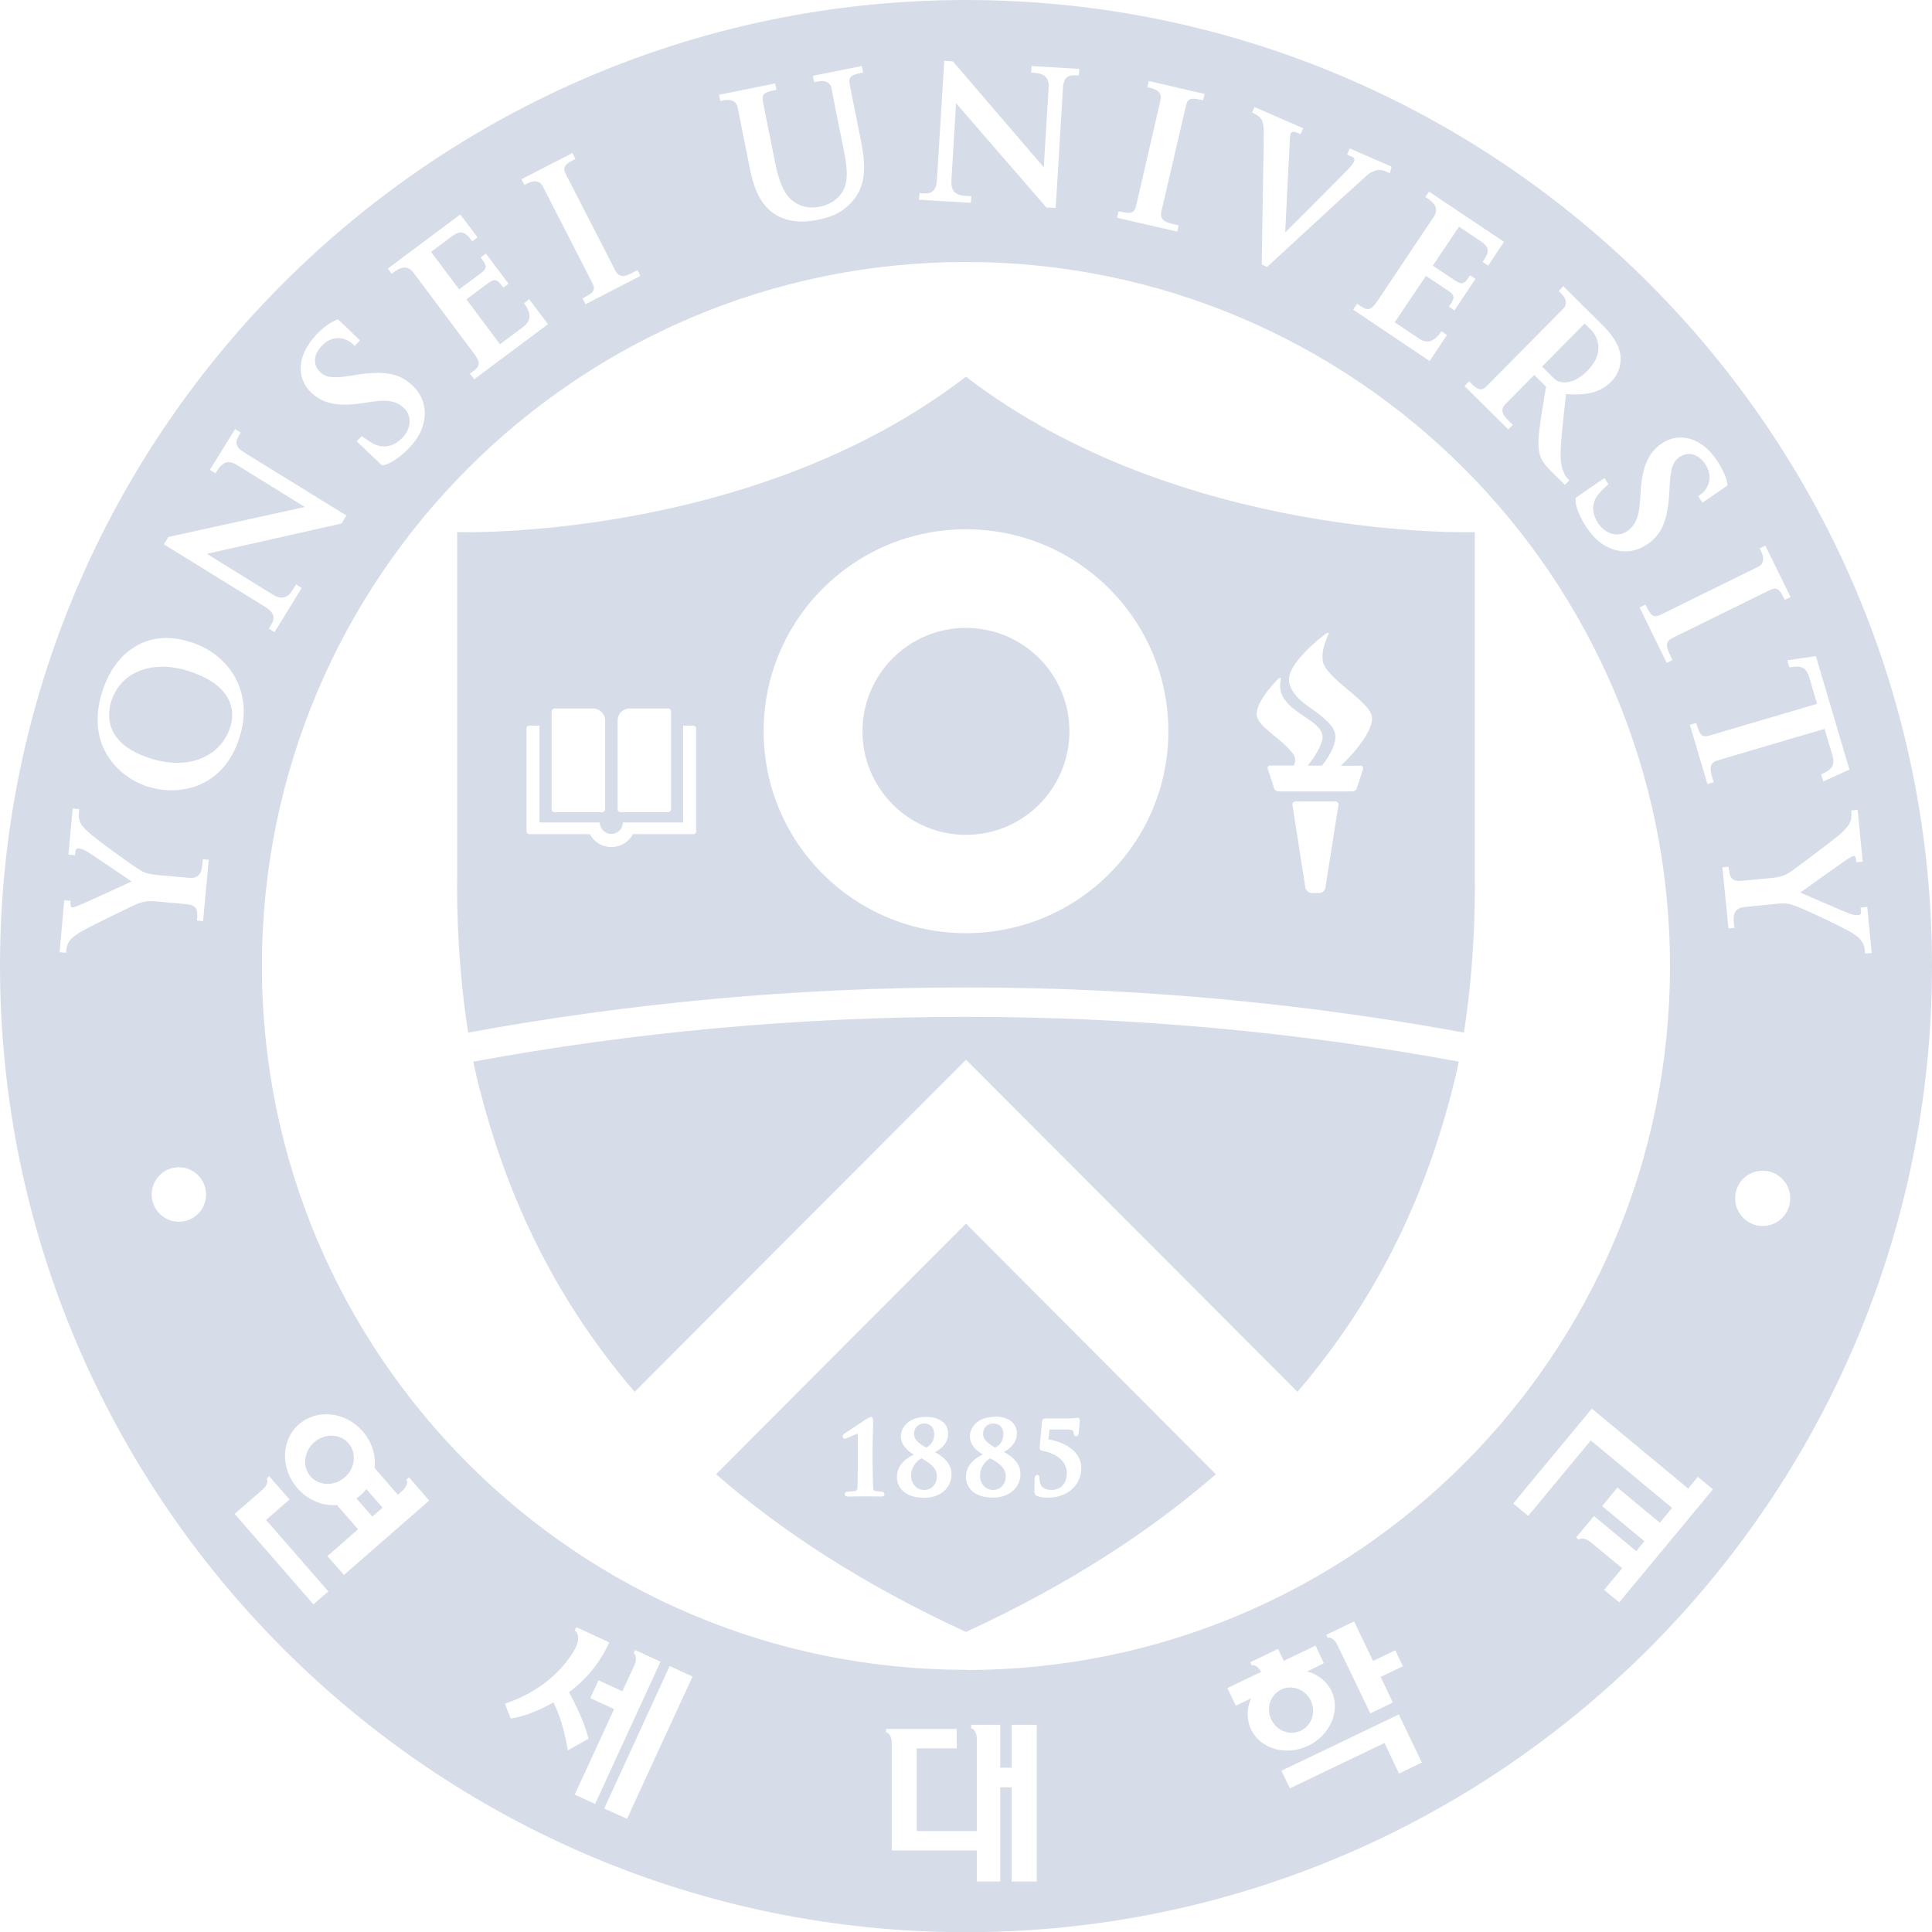 <?xml version="1.0" encoding="UTF-8"?>
<svg id="Layer_2" data-name="Layer 2" xmlns="http://www.w3.org/2000/svg" viewBox="0 0 195.11 195.13">
  <g id="svg2">
    <g id="g6558">
      <g id="g6564">
        <path id="path6566" d="m19.01,67.76c-2-.64-3.92-.56-5.4.21-1.16.59-1.95,1.57-2.36,2.8-.48,1.55-.63,4.37,4,5.84,3.74,1.18,7.03-.13,8.01-3.21.18-.55.39-1.65-.21-2.82-.63-1.22-1.98-2.17-4.04-2.82" style="fill: #d7dde8; stroke-width: 0px;"/>
      </g>
      <g id="g6568">
        <path id="path6570" d="m131.38,174.78c1.1-.53,1.54-1.89,1-3.04-.55-1.13-1.89-1.64-2.99-1.12-1.11.54-1.56,1.9-1,3.04.55,1.15,1.89,1.65,2.99,1.12" style="fill: #d7dde8; stroke-width: 0px;"/>
      </g>
      <g id="g6572">
        <path id="path6574" d="m31.73,145.65c-1.05.93-1.23,2.46-.37,3.45.85.97,2.41,1.02,3.46.09,1.06-.91,1.23-2.46.37-3.44-.85-.98-2.4-1.01-3.46-.1" style="fill: #d7dde8; stroke-width: 0px;"/>
      </g>
      <g id="g6576">
        <path id="path6578" d="m188.31,95.81c-.02-.2-.1-.47-.27-.71-.21-.33-.42-.5-.94-.85-.8-.53-5.3-2.65-6.09-2.87-.65-.21-1.19-.15-1.77-.09,0,0-1.67.17-3.01.3-1.36.13-1.19,1.08-1.08,2.11l-.59.06-.62-6.16.63-.07c.08.91.18,1.55,1.36,1.42,1.17-.11,3.05-.29,3.05-.29.94-.09,1.3-.29,1.8-.59.25-.14,4-2.96,4.9-3.7.56-.48,1-.96,1.16-1.33.21-.47.12-1.19.12-1.19l.64-.07.51,5.23-.64.07s-.02-.31-.06-.43l-.03-.09c-.03-.09-.11-.12-.17-.11-.15,0-.44.2-.54.25-.42.25-4.86,3.44-4.86,3.44,0,0,4.68,2.03,4.97,2.13.37.12.67.17.9.15.17-.02.28-.15.27-.28-.02-.13-.05-.48-.05-.48l.67-.07.45,4.65-.66.06s-.03-.33-.05-.5m-10.3,28.01c-1.54,0-2.78-1.25-2.78-2.79s1.23-2.79,2.78-2.79,2.78,1.24,2.78,2.79-1.24,2.79-2.78,2.79m-4.95-44.81l-.63.18-1.77-5.98.64-.19c.32,1.08.47,1.53,1.35,1.27,0,0,9.23-2.73,10.85-3.2-.59-2.01-.72-2.45-.78-2.67-.36-1.22-1.05-1.16-2.01-1.01l-.21-.72,2.88-.42,3.39,11.46-2.64,1.2-.22-.72c.88-.4,1.5-.74,1.14-1.94-.07-.22-.2-.66-.79-2.65-1.41.4-9.91,2.92-10.86,3.2-1.03.31-.59,1.31-.33,2.2m-9.54,82.81c-.12-.09-1.41-1.16-1.53-1.27.11-.11,1.82-2.18,1.82-2.18l-3.22-2.66c-.4-.33-.97-.45-1.16-.21h0c-.08-.06-.19-.17-.27-.23.11-.12,1.7-2.05,1.8-2.17.13.11,4.27,3.55,4.27,3.55l.83-1s-4.15-3.44-4.27-3.55c.09-.12,1.44-1.73,1.54-1.87.13.11,4.29,3.55,4.29,3.55,0,0,.54-.66,1.23-1.5-1.83-1.53-8.21-6.81-8.21-6.81,0,0-6.22,7.48-6.32,7.62-.12-.1-1.4-1.16-1.51-1.25.1-.15,7.94-9.58,7.94-9.58h0c.11.09,7.7,6.39,9.73,8.07.54-.65.94-1.15.97-1.19.12.1,1.4,1.17,1.53,1.26-.11.13-9.36,11.28-9.46,11.41m-65.99,6.82c-39.26,0-71.09-31.82-71.09-71.08S58.29,26.46,97.55,26.46s71.1,31.84,71.1,71.11-31.84,71.08-71.1,71.08m43.73,10.45c-.06-.15-1.46-3.08-1.46-3.08,0,0-9.4,4.5-9.55,4.58-.08-.13-.79-1.63-.86-1.78.17-.06,11.68-5.6,11.85-5.68.08.16,2.26,4.71,2.33,4.86-.14.06-2.14,1.03-2.29,1.1m-.63-7.17c-.13.07-2.14,1.03-2.28,1.1-.07-.15-3.34-6.93-3.34-6.93-.22-.49-.69-.82-.96-.69h0c-.04-.09-.11-.23-.15-.31.14-.07,2.66-1.28,2.81-1.35.06.16,1.92,3.99,1.92,3.99,0,0,2.09-1.01,2.24-1.08.06.13.7,1.46.77,1.61-.14.07-2.25,1.08-2.25,1.08,0,0,1.18,2.45,1.24,2.6m-14.32,2.71c-.48-1.01-.45-2.14,0-3.15-.89.43-1.5.73-1.55.74-.06-.14-.78-1.65-.85-1.77.15-.08,3.41-1.64,3.41-1.64l-.05-.09c-.25-.43-.65-.67-.89-.56-.04-.09-.11-.24-.15-.32.14-.07,2.8-1.35,2.8-1.35.06.14.58,1.21.58,1.21,0,0,3.05-1.46,3.2-1.54.06.14.78,1.65.84,1.77-.04.04-.71.36-1.69.84,1.07.28,1.98.97,2.46,1.95.94,1.99-.1,4.47-2.34,5.55-2.24,1.07-4.83.34-5.78-1.65m-21.64,15.36h-2.54v-9.51h-1.15v9.51h-2.36v-3.13h-8.59v-10.9c0-.54-.28-1.03-.58-1.03v-.35h7.14v1.96h-4.04v8.36h6.07v-9.33c0-.53-.28-1.04-.57-1.04v-.36h2.93v4.33h1.15v-4.33h2.54v15.81Zm-41.37-6.33c-.15-.06-2.17-.99-2.31-1.04.07-.17,6.54-14.22,6.61-14.39.15.06,2.29,1.06,2.29,1.06h.02c-.08.17-6.55,14.2-6.61,14.37m-5.29-2.44c.07-.15,3.98-8.64,3.98-8.64,0,0-2.26-1.04-2.41-1.11.07-.13.76-1.65.83-1.8.14.07,2.41,1.11,2.41,1.11l1.23-2.66c.22-.49.18-1.06-.09-1.18h0c.05-.09.11-.24.16-.32.14.06,2.55,1.17,2.55,1.17v.02c-.07.14-6.54,14.2-6.6,14.35-.14-.06-1.9-.88-2.04-.94m-2.14-9.23l-.04-.08-.08.04c-2.42,1.38-4.19,1.58-4.22,1.58h0c-.05-.11-.54-1.35-.59-1.5,5.35-1.76,7.15-5.65,7.18-5.73h0c.54-1.17-.09-1.65-.12-1.68.03-.08.11-.23.15-.31.14.06,3.19,1.46,3.33,1.53-.93,2.02-2.24,3.66-4,4.99l-.06.05.08.16c.93,1.72,1.59,3.32,1.88,4.53-.1.05-1.86,1.05-2.08,1.17-.52-2.89-1.07-4.01-1.42-4.76m-21.19-12.94c-.09-.11-1.56-1.78-1.67-1.91.13-.11,3.09-2.71,3.09-2.71,0,0-1.4-1.62-2.13-2.45-1.42.11-2.94-.47-4-1.71-1.73-1.97-1.65-4.87.17-6.45,1.82-1.58,4.69-1.27,6.42.71.95,1.09,1.35,2.45,1.22,3.73.44.49,2.34,2.69,2.34,2.69l.45-.41c.41-.35.6-.89.41-1.11.06-.07.19-.17.26-.25.1.13,1.94,2.23,2.04,2.35-.12.11-8.48,7.41-8.6,7.51m-3.09,2.97c-.11-.13-7.84-9.01-7.95-9.13.12-.11,2.83-2.47,2.83-2.47.4-.33.59-.88.4-1.09.07-.07.2-.18.26-.24.11.12,2.05,2.34,2.05,2.34-.13.1-2.37,2.07-2.37,2.07,0,0,6.17,7.09,6.29,7.22-.12.08-1.38,1.19-1.5,1.29M14.95,79.45c-1.89-.6-3.47-1.91-4.34-3.58-.89-1.71-.99-3.77-.3-5.97.7-2.25,1.98-3.91,3.66-4.78,1.53-.82,3.35-.9,5.27-.28,2.04.64,3.66,1.96,4.58,3.71.91,1.77,1.04,3.81.36,5.94-1.54,4.91-5.86,6.01-9.23,4.95m5.55,13.58l-.61-.06c.09-.89.11-1.55-1.06-1.65-1.18-.11-3.06-.28-3.06-.28-.94-.09-1.34.04-1.89.24-.27.09-4.48,2.14-5.51,2.71-.65.36-1.16.75-1.38,1.08-.29.43-.33,1.16-.33,1.16l-.64-.06.47-5.25.65.07s-.04.3-.02.43c0,0,.02.08.02.09,0,.09.09.13.15.13.14.02.46-.1.56-.15.46-.16,5.44-2.46,5.44-2.46,0,0-4.22-2.87-4.49-3.02-.34-.19-.63-.3-.85-.32-.17-.02-.31.09-.32.21-.02.13-.05.48-.05.48l-.67-.07.43-4.64.66.06s-.03.34-.05.51c-.02.19.02.47.13.75.13.35.32.55.77.99.68.67,4.72,3.59,5.44,3.99.6.31,1.14.36,1.73.42,0,0,1.66.14,3.02.27,1.35.13,1.35-.85,1.45-1.88l.59.06-.57,6.17h0Zm-2.44,30.36c-1.52,0-2.74-1.24-2.74-2.75s1.22-2.75,2.74-2.75,2.75,1.23,2.75,2.75-1.23,2.75-2.75,2.75m-1.06-69.15c2.32-.51,13.43-2.95,13.79-3.03,0,0-5.67-3.5-6.89-4.26-1.22-.75-1.76.25-2.14.86l-.56-.36,2.54-4.11.57.36c-.41.65-.86,1.26.36,2.01,1.23.75,10.31,6.36,10.31,6.36l-.49.81-13.6,3.06,6.64,4.11c1.42.86,1.88-.24,2.37-1.02l.57.36-2.75,4.46-.57-.36c.44-.7.95-1.38-.38-2.2-1.34-.82-10.22-6.31-10.22-6.31,0,0,.46-.74.46-.74Zm14.79-20.28c1.51-1.58,2.37-1.69,2.37-1.69l2.19,2.11-.54.57s-.52-.68-1.44-.78c-.46-.05-1.15,0-1.89.78-.84.88-.9,1.92-.14,2.64.51.49,1.13.68,3.1.36,0,0,.63-.09.63-.1,2.83-.42,4.3-.13,5.59,1.1.59.55,1.51,1.76,1.16,3.59-.18.96-.67,1.84-1.5,2.7-.75.8-1.97,1.74-2.75,1.76l-2.55-2.43.51-.51s.85.59,1.16.75c1.38.71,2.44-.06,2.94-.58,1.03-1.08.86-2.33.2-2.98-.63-.6-1.42-.95-3.21-.68l-1.06.16c-2.45.36-3.97.04-5.14-1.08-1.54-1.47-1.38-3.8.41-5.69m14.66-12.29l1.73,2.31-.53.4c-.57-.77-1.01-1.28-2.02-.53-.44.32-2.14,1.6-2.14,1.6l2.84,3.78,2.17-1.61c.75-.56.59-.83,0-1.61l.53-.39,2.29,3.05-.53.39c-.58-.78-.78-1.01-1.54-.45l-2.18,1.62s0,.02,0,.02l3.38,4.53s1.84-1.38,2.34-1.75c.76-.57.91-1.29.09-2.4l.52-.4,1.9,2.52-7.45,5.56-.44-.56c.86-.64,1.31-.84.4-2.06,0,0-5.29-7.08-6.09-8.14-.79-1.05-1.71-.26-2.2.11l-.39-.53,7.3-5.45h0Zm11.32-6.2l.3.59c-.99.51-1.37.75-.96,1.56,0,0,4.52,8.78,5.01,9.75.49.96,1.39.35,2.22-.08l.29.59-5.54,2.85-.3-.59c.99-.51,1.4-.75.98-1.57,0,0-4.74-9.23-5-9.75-.54-1.04-1.85-.12-1.85-.12l-.3-.59s5.14-2.64,5.14-2.64Zm20.46-7.05l.14.66c-1.12.22-1.54.34-1.36,1.23l1.25,6.23c.57,2.83,1.41,3.62,2.22,4.06.89.47,1.66.4,2.31.28.43-.09,1.53-.4,2.2-1.42.74-1.12.51-2.67.13-4.57,0,0-1.16-5.73-1.19-5.96-.23-1.16-1.75-.61-1.75-.61l-.13-.65,4.94-.99.13.65c-1.1.23-1.51.33-1.35,1.23l1.13,5.63c.42,2.1.63,4.24-.65,5.89-1.13,1.46-2.5,1.88-3.57,2.1-.79.15-2.67.53-4.34-.46-1.33-.79-2.16-2.23-2.62-4.54,0,0-1.23-6.09-1.27-6.34-.23-1.15-1.75-.62-1.75-.62l-.13-.64,5.67-1.14h0Zm14.59,11.09c.83.06,1.67.2,1.76-1.37.09-1.57.74-11.99.74-11.99l.87.06c1.55,1.8,8.94,10.42,9.18,10.7,0,0,.4-6.64.49-8.07.09-1.44-1.04-1.45-1.76-1.5l.04-.66,4.82.29-.05.67c-.77-.04-1.51-.17-1.61,1.27-.07,1.43-.73,12.1-.73,12.1l-.94-.05-9.12-10.53-.47,7.78c-.1,1.66,1.08,1.57,2.01,1.61l-.04.67-5.23-.31.04-.69h0Zm20.12,1.83c1.09.25,1.55.33,1.76-.56,0,0,2.33-10.11,2.46-10.68.27-1.15-1.33-1.27-1.33-1.27l.14-.64,5.64,1.31-.16.64c-1.09-.25-1.53-.32-1.73.57,0,0-2.23,9.63-2.48,10.68-.24,1.05.84,1.17,1.75,1.38l-.14.63-6.08-1.4.15-.64h0Zm13.71-10.52l4.91,2.14-.26.6-.49-.21c-.25-.09-.41,0-.45.05-.13.13-.11.4-.13.5l-.1,1.94c-.12,2.21-.36,7.27-.38,7.64.32-.31,2.54-2.53,2.54-2.53l3.93-3.96c.23-.28.47-.56.52-.8.04-.16-.09-.29-.25-.36l-.49-.21.27-.62,4.22,1.84-.17.66-.46-.21c-.89-.41-1.78.36-1.78.36l-2.68,2.43-7.48,6.89-.54-.25.21-13.18c.02-.64-.07-1.19-.25-1.5-.25-.39-.93-.66-.93-.66l.26-.59Zm17.63,8.55l7.57,5.06-1.61,2.41-.55-.38c.53-.78.87-1.38-.17-2.07-.47-.31-2.22-1.49-2.22-1.49l-2.64,3.94,2.26,1.51c.78.51.96.26,1.5-.54l.55.36-2.13,3.18-.56-.38c.56-.81.71-1.07-.06-1.6l-2.26-1.5h0s-3.15,4.69-3.15,4.69c0,0,1.91,1.28,2.43,1.63.78.53,1.51.43,2.29-.73l.55.39-1.74,2.62-7.73-5.19.4-.59c.89.59,1.23.95,2.07-.31,0,0,4.93-7.36,5.66-8.45.73-1.08-.32-1.69-.83-2.03l.37-.55Zm13.54,9.53l3.88,3.85c.8.79,1.65,1.76,1.89,3.01.1.54.07,1.79-.89,2.77-1.08,1.08-2.45,1.45-4.59,1.27-.02.18-.1.88-.1.88-.23,2.15-.43,3.85-.45,5.21-.02,1.4.4,2.01.55,2.26l.32.38-.43.44-1.34-1.31c-.72-.73-1.01-1.14-1.18-1.69-.27-.85-.17-1.94.1-3.75l.51-3.17-1.19-1.17-2.92,2.95c-.76.77.09,1.43.76,2.09l-.46.46-4.42-4.38.46-.48c.79.79,1.15,1.11,1.8.46,0,0,7.3-7.38,7.71-7.79.82-.84-.47-1.78-.47-1.78,0,0,.46-.48.46-.48Zm7.76,21.77l.07-1.07c.15-2.46.8-3.9,2.12-4.8,1.76-1.21,4.01-.57,5.48,1.57,1.23,1.81,1.16,2.67,1.16,2.67l-2.52,1.73-.45-.66s.78-.36,1.06-1.26c.13-.43.25-1.11-.36-2.01-.69-1-1.7-1.27-2.55-.69-.6.41-.92.97-1.02,2.96l-.03.63c-.17,2.87-.76,4.24-2.23,5.24-.66.45-2.03,1.11-3.75.39-.89-.36-1.65-1.04-2.33-2.03-.62-.9-1.29-2.29-1.14-3.06l2.9-1.99.4.62s-.77.71-.98.97c-.99,1.21-.45,2.39-.04,2.99.84,1.23,2.1,1.34,2.86.82.74-.51,1.23-1.2,1.34-3.01m12.08,4.72l.59-.28,2.55,5.19-.59.28c-.5-1-.71-1.38-1.53-.98,0,0-8.87,4.36-9.84,4.84-.97.47-.37,1.38.04,2.22l-.59.28-2.74-5.59.59-.29c.5,1,.72,1.42,1.54,1.02,0,0,9.31-4.58,9.84-4.84,1.06-.52.15-1.84.15-1.84M97.55,0C43.77,0,0,43.75,0,97.54s43.77,97.59,97.55,97.59,97.56-43.78,97.56-97.59S151.36,0,97.55,0" style="fill: #d7dde8; stroke-width: 0px;"/>
      </g>
      <g id="g6580">
        <path id="path6582" d="m156.65,37.95c.51.5.7.59,1.07.65.47.07,1.43.02,2.59-1.16,1.79-1.8,1.05-3.45.35-4.14l-.63-.63-4.3,4.35.93.92Z" style="fill: #d7dde8; stroke-width: 0px;"/>
      </g>
      <g id="g6584">
        <path id="path6586" d="m36.39,151.01c-.12.12-.25.21-.4.31.74.83,1.61,1.84,1.61,1.84l1.04-.9s-.94-1.06-1.65-1.89c-.17.25-.37.45-.6.64" style="fill: #d7dde8; stroke-width: 0px;"/>
      </g>
      <g id="g6588">
        <path id="path6590" d="m97.55,63.41c-5.78,0-10.45,4.68-10.45,10.45s4.68,10.45,10.45,10.45,10.45-4.67,10.45-10.45-4.68-10.45-10.45-10.45" style="fill: #d7dde8; stroke-width: 0px;"/>
      </g>
      <g id="g6592">
        <path id="path6594" d="m100.01,147.26c-.4.26-1.04.81-1.04,1.78,0,.82.59,1.43,1.32,1.43s1.28-.56,1.28-1.38c0-.89-.71-1.34-1.57-1.83" style="fill: #d7dde8; stroke-width: 0px;"/>
      </g>
      <g id="g6596">
        <path id="path6598" d="m100.48,146.19c.4-.17.85-.58.85-1.36,0-.74-.49-1.07-.97-1.07-.8,0-1.08.56-1.08,1.04,0,.53.33.87,1.2,1.38" style="fill: #d7dde8; stroke-width: 0px;"/>
      </g>
      <g id="g6600">
        <path id="path6602" d="m100.48,143.06c1.34,0,2.21.63,2.21,1.69s-.84,1.65-1.32,1.87c.7.39,1.68,1.03,1.68,2.25s-.96,2.37-2.81,2.37c-1.63,0-2.69-.81-2.69-2.12,0-.94.65-1.75,1.72-2.24-.62-.35-1.32-.91-1.32-1.85,0-.78.68-1.95,2.54-1.95m3.97,7.32s.03-1.15.03-1.16c0-.06.07-.29.26-.29.09,0,.22.03.22.32,0,.8.41,1.2,1.23,1.2.7,0,1.54-.44,1.54-1.69,0-1.58-1.75-2.16-2.43-2.25-.3-.06-.32-.25-.32-.36l.25-2.67c0-.09.05-.25.32-.25h2.48l.65-.05.12-.03c.24,0,.24.23.24.35l-.13,1.31c-.02.13-.12.21-.25.21-.03,0-.24,0-.24-.27,0-.19,0-.41-.72-.41h-1.72c-.02.2-.09.79-.11,1,1.63.28,3.32,1.19,3.32,2.91,0,1.43-1.08,2.98-3.46,2.98-.37,0-.77-.07-1.01-.19h-.02c-.25-.13-.25-.31-.25-.52,0,0,0-.13,0-.13Zm-11.21.85c-1.61,0-2.67-.81-2.67-2.12,0-.94.64-1.75,1.72-2.24-.62-.35-1.32-.91-1.32-1.85,0-.78.68-1.95,2.55-1.95,1.33,0,2.22.63,2.22,1.69s-.88,1.65-1.33,1.87c.7.39,1.67,1.03,1.67,2.25s-.96,2.37-2.83,2.37m-4.23-.14l-1.25-.02h-.93l-1.22.02c-.26,0-.32-.12-.32-.22,0-.17.1-.26.22-.26l.78-.06c.21-.04.25-.1.29-.4l.03-2.26v-2.93s0-.18-.02-.21c-.1,0-.58.23-.8.32l-.31.14-.19.05c-.12,0-.21-.11-.21-.25,0-.09.06-.21.17-.26.06-.05,1.94-1.28,2.31-1.54l.35-.15c.06,0,.25.02.25.33v.16l-.06,2.48v1.86l.06,2.26c0,.3.07.36.28.4l.63.06c.12,0,.23.09.23.26,0,.1-.04.22-.3.22m-16.71-2.25c6.54,5.69,14.8,11.12,25.24,15.93,10.45-4.81,18.69-10.24,25.24-15.93l-25.24-25.31-25.24,25.31Z" style="fill: #d7dde8; stroke-width: 0px;"/>
      </g>
      <g id="g6604">
        <path id="path6606" d="m93.52,146.19c.39-.17.83-.58.83-1.36,0-.74-.49-1.07-.96-1.07-.8,0-1.08.56-1.08,1.04,0,.53.31.87,1.2,1.38" style="fill: #d7dde8; stroke-width: 0px;"/>
      </g>
      <g id="g6608">
        <path id="path6610" d="m93.05,147.26c-.42.26-1.04.81-1.04,1.78,0,.82.58,1.43,1.32,1.43s1.28-.56,1.28-1.38c0-.89-.72-1.34-1.56-1.83" style="fill: #d7dde8; stroke-width: 0px;"/>
      </g>
      <g id="g6612">
        <path id="path6614" d="m137.27,77.31s.52-.05.36.42l-.63,1.94s-.12.25-.49.25h-7.34c-.38,0-.48-.25-.48-.25l-.62-1.92c-.22-.51.31-.44.31-.44h2.28c.16-.35.21-.72,0-1.08-1.2-1.7-3.77-2.86-3.75-4.12.02-1.46,2.17-3.55,2.22-3.59.13-.1.28-.06.23.07-.83,3.38,4.75,3.93,4.16,6.17-.25.92-.87,1.85-1.46,2.56h1.44c.63-.76,1.65-2.37,1.29-3.36-.18-.54-.47-.83-.82-1.17-.73-.74-1.68-1.27-2.4-1.88-.89-.74-1.41-1.55-1.4-2.29.02-1.87,3.64-4.57,3.73-4.63.17-.13.32-.1.27.06-.42.85-.73,1.92-.58,2.7.25,1.73,4.68,4.01,4.95,5.6.25,1.46-2.12,4.08-3.15,4.98h1.87Zm-3.4,12.27c-.04.33-.32.61-.68.61h-.68c-.36,0-.65-.28-.69-.61l-1.3-8.29c-.02-.21.13-.36.34-.36h3.97c.21,0,.36.15.34.36l-1.31,8.29Zm-36.32,4.66c-11.28,0-20.43-9.12-20.43-20.39s9.15-20.4,20.43-20.4,20.44,9.14,20.44,20.4-9.15,20.39-20.44,20.39m-27.24-10.29c0,.16-.13.29-.3.29h-6.09c-.42.78-1.23,1.3-2.18,1.3s-1.75-.52-2.18-1.3h-6.09c-.17,0-.3-.13-.3-.29v-10.38c0-.17.13-.29.3-.29h1.01v9.78h6.09v.1c.06.59.57,1.06,1.17,1.06s1.11-.47,1.16-1.06v-.1h6.09v-9.78h1.01c.17,0,.3.13.3.29v10.38h0Zm-14.6-12.09c0-.17.13-.31.29-.31h3.9c.66,0,1.21.55,1.21,1.21v8.95c0,.17-.13.31-.3.31h-4.81c-.16,0-.29-.13-.29-.31v-9.85Zm6.66.9c0-.66.54-1.21,1.21-1.21h3.89c.17,0,.3.13.3.31v9.85c0,.17-.13.31-.3.31h-4.8c-.17,0-.3-.13-.3-.31,0,0,0-8.95,0-8.95Zm86.57,15.85v-34.87s-29.74.95-51.39-15.7c-21.64,16.65-51.38,15.7-51.38,15.7v34.87s-.19,7.49,1.11,15.67c16.27-2.98,33.07-4.56,50.27-4.56s34.01,1.57,50.29,4.56c1.29-8.18,1.1-15.67,1.1-15.67" style="fill: #d7dde8; stroke-width: 0px;"/>
      </g>
      <g id="g6616">
        <path id="path6618" d="m47.8,107.21c.22,1.09.47,2.18.76,3.24,2.41,9.21,6.72,19.84,15.53,30.11l33.47-33.54,33.47,33.54c8.8-10.27,13.12-20.9,15.53-30.11.28-1.07.54-2.15.76-3.24-16.11-2.97-32.73-4.52-49.75-4.52s-33.64,1.55-49.75,4.52" style="fill: #d7dde8; stroke-width: 0px;"/>
      </g>
    </g>
  </g>
</svg>